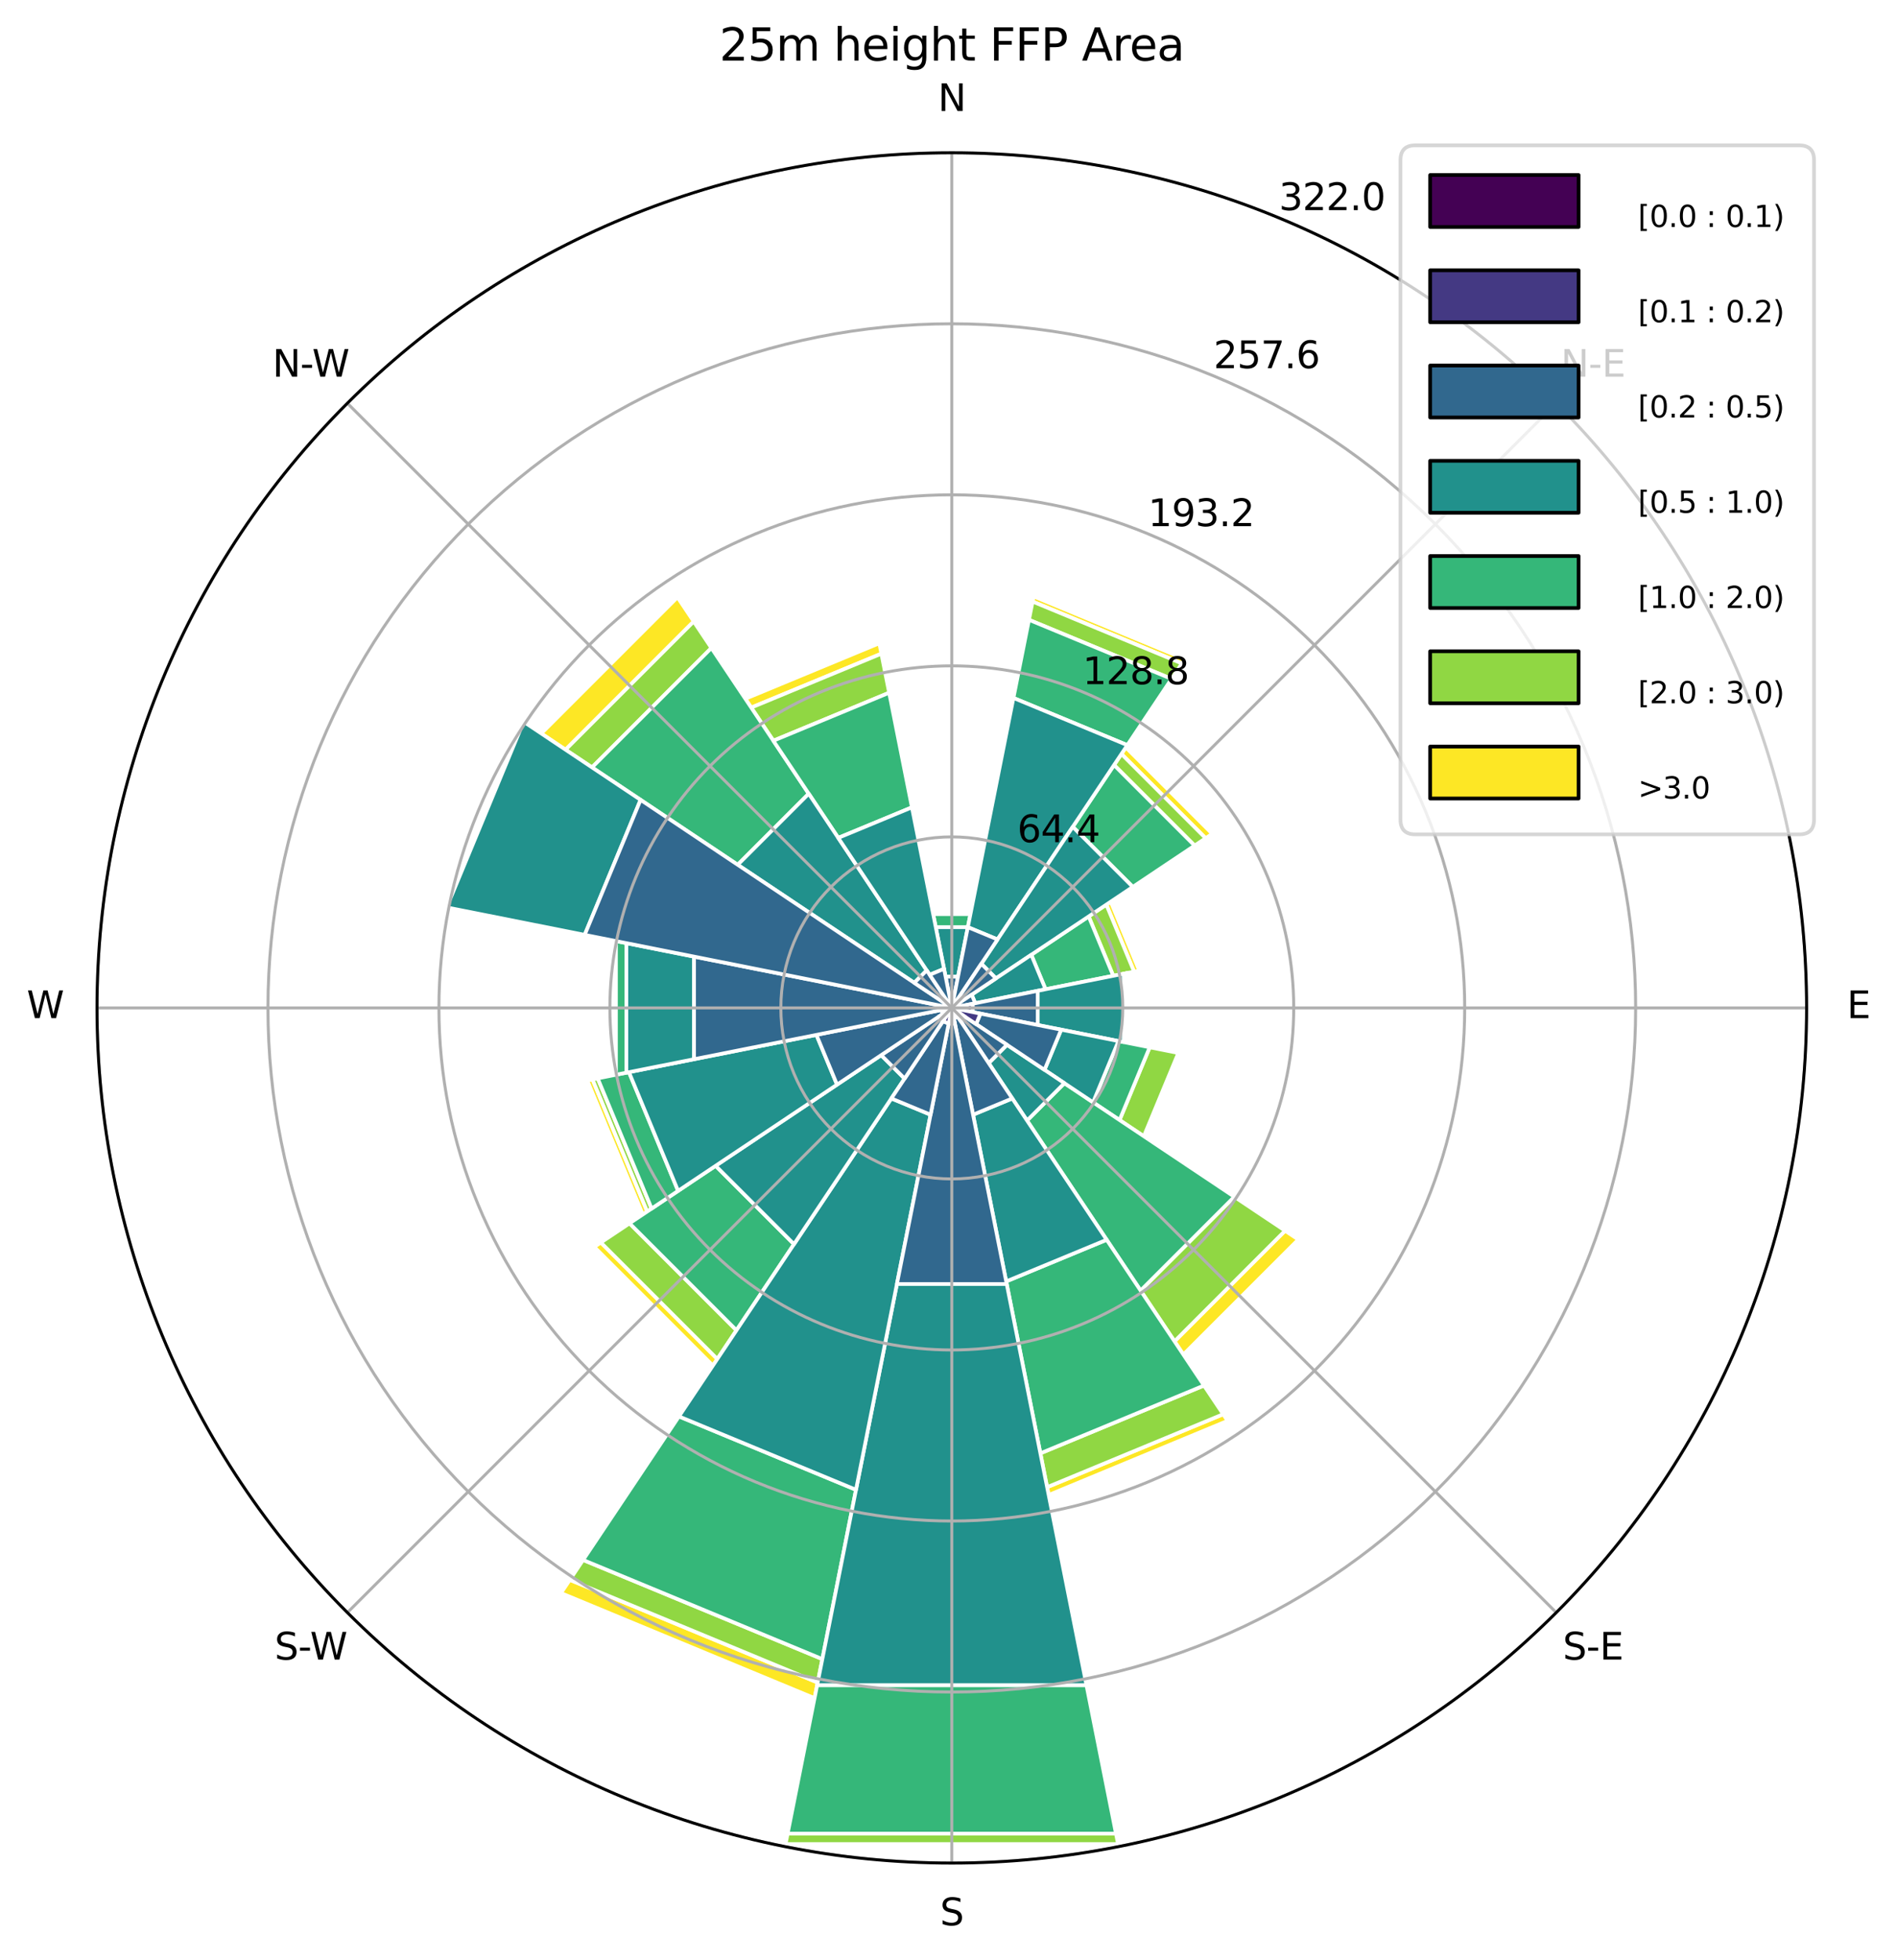 <?xml version="1.0" encoding="utf-8" standalone="no"?>
<!DOCTYPE svg PUBLIC "-//W3C//DTD SVG 1.1//EN"
  "http://www.w3.org/Graphics/SVG/1.1/DTD/svg11.dtd">
<svg xmlns:xlink="http://www.w3.org/1999/xlink" width="511.303pt" height="527.996pt" viewBox="0 0 511.303 527.996" xmlns="http://www.w3.org/2000/svg" version="1.1">
 <defs>
  <style type="text/css">*{stroke-linejoin: round; stroke-linecap: butt}</style>
 </defs>
 <g id="figure_1">
  <g id="patch_1">
   <path d="M 0 527.996 
L 511.303 527.996 
L 511.303 0 
L 0 0 
z
" style="fill: #ffffff"/>
  </g>
  <g id="axes_1">
   <g id="patch_2">
    <path d="M 486.944 271.557 
C 486.944 241.301 480.984 211.34 469.406 183.387 
C 457.827 155.434 440.855 130.034 419.461 108.64 
C 398.067 87.246 372.667 70.274 344.714 58.695 
C 316.761 47.117 286.8 41.157 256.544 41.157 
C 226.288 41.157 196.326 47.117 168.373 58.695 
C 140.421 70.274 115.02 87.246 93.626 108.64 
C 72.232 130.034 55.26 155.434 43.682 183.387 
C 32.103 211.34 26.144 241.301 26.144 271.557 
C 26.144 301.813 32.103 331.775 43.682 359.727 
C 55.26 387.68 72.232 413.08 93.626 434.475 
C 115.02 455.869 140.421 472.841 168.373 484.419 
C 196.326 495.997 226.288 501.957 256.544 501.957 
C 286.8 501.957 316.761 495.997 344.714 484.419 
C 372.667 472.841 398.067 455.869 419.461 434.475 
C 440.855 413.08 457.827 387.68 469.406 359.727 
C 480.984 331.775 486.944 301.813 486.944 271.557 
M 256.544 271.557 
C 256.544 271.557 256.544 271.557 256.544 271.557 
C 256.544 271.557 256.544 271.557 256.544 271.557 
C 256.544 271.557 256.544 271.557 256.544 271.557 
C 256.544 271.557 256.544 271.557 256.544 271.557 
C 256.544 271.557 256.544 271.557 256.544 271.557 
C 256.544 271.557 256.544 271.557 256.544 271.557 
C 256.544 271.557 256.544 271.557 256.544 271.557 
C 256.544 271.557 256.544 271.557 256.544 271.557 
C 256.544 271.557 256.544 271.557 256.544 271.557 
C 256.544 271.557 256.544 271.557 256.544 271.557 
C 256.544 271.557 256.544 271.557 256.544 271.557 
C 256.544 271.557 256.544 271.557 256.544 271.557 
C 256.544 271.557 256.544 271.557 256.544 271.557 
C 256.544 271.557 256.544 271.557 256.544 271.557 
C 256.544 271.557 256.544 271.557 256.544 271.557 
C 256.544 271.557 256.544 271.557 256.544 271.557 
z
" style="fill: #ffffff"/>
   </g>
   <g id="patch_3">
    <path d="M 261.569 246.293 
L 251.518 246.293 
L 251.518 246.293 
L 261.569 246.293 
z
" clip-path="url(#p3e97f94a62)" style="fill: #fde725; stroke: #ffffff; stroke-linejoin: miter"/>
   </g>
   <g id="patch_4">
    <path d="M 318.558 178.747 
L 278.32 162.08 
L 278.599 160.676 
L 319.353 177.557 
z
" clip-path="url(#p3e97f94a62)" style="fill: #fde725; stroke: #ffffff; stroke-linejoin: miter"/>
   </g>
   <g id="patch_5">
    <path d="M 324.962 225.842 
L 302.259 203.139 
L 303.452 201.354 
L 326.747 224.649 
z
" clip-path="url(#p3e97f94a62)" style="fill: #fde725; stroke: #ffffff; stroke-linejoin: miter"/>
   </g>
   <g id="patch_6">
    <path d="M 305.668 261.786 
L 298.19 243.73 
L 299.379 242.935 
L 307.072 261.507 
z
" clip-path="url(#p3e97f94a62)" style="fill: #fde725; stroke: #ffffff; stroke-linejoin: miter"/>
   </g>
   <g id="patch_7">
    <path d="M 304.265 281.049 
L 304.265 262.065 
L 304.967 261.925 
L 304.967 281.189 
z
" clip-path="url(#p3e97f94a62)" style="fill: #fde725; stroke: #ffffff; stroke-linejoin: miter"/>
   </g>
   <g id="patch_8">
    <path d="M 308.304 306.142 
L 317.599 283.702 
L 317.599 283.702 
L 308.304 306.142 
z
" clip-path="url(#p3e97f94a62)" style="fill: #fde725; stroke: #ffffff; stroke-linejoin: miter"/>
   </g>
   <g id="patch_9">
    <path d="M 316.57 361.393 
L 346.38 331.584 
L 349.949 333.969 
L 318.955 364.963 
z
" clip-path="url(#p3e97f94a62)" style="fill: #fde725; stroke: #ffffff; stroke-linejoin: miter"/>
   </g>
   <g id="patch_10">
    <path d="M 282.229 400.685 
L 329.689 381.026 
L 330.881 382.811 
L 282.648 402.79 
z
" clip-path="url(#p3e97f94a62)" style="fill: #fde725; stroke: #ffffff; stroke-linejoin: miter"/>
   </g>
   <g id="patch_11">
    <path d="M 211.735 496.828 
L 301.353 496.828 
L 301.493 497.53 
L 211.595 497.53 
z
" clip-path="url(#p3e97f94a62)" style="fill: #fde725; stroke: #ffffff; stroke-linejoin: miter"/>
   </g>
   <g id="patch_12">
    <path d="M 153.585 425.647 
L 220.389 453.318 
L 219.552 457.529 
L 151.199 429.216 
z
" clip-path="url(#p3e97f94a62)" style="fill: #fde725; stroke: #ffffff; stroke-linejoin: miter"/>
   </g>
   <g id="patch_13">
    <path d="M 161.948 334.764 
L 193.337 366.153 
L 192.145 367.937 
L 160.164 335.956 
z
" clip-path="url(#p3e97f94a62)" style="fill: #fde725; stroke: #ffffff; stroke-linejoin: miter"/>
   </g>
   <g id="patch_14">
    <path d="M 159.698 290.821 
L 174.442 326.416 
L 173.252 327.211 
L 158.295 291.1 
z
" clip-path="url(#p3e97f94a62)" style="fill: #fde725; stroke: #ffffff; stroke-linejoin: miter"/>
   </g>
   <g id="patch_15">
    <path d="M 165.312 253.41 
L 165.312 289.704 
L 165.312 289.704 
L 165.312 253.41 
z
" clip-path="url(#p3e97f94a62)" style="fill: #fde725; stroke: #ffffff; stroke-linejoin: miter"/>
   </g>
   <g id="patch_16">
    <path d="M 139.936 193.642 
L 118.995 244.197 
L 118.293 244.057 
L 139.341 193.245 
z
" clip-path="url(#p3e97f94a62)" style="fill: #fde725; stroke: #ffffff; stroke-linejoin: miter"/>
   </g>
   <g id="patch_17">
    <path d="M 186.977 167.443 
L 152.429 201.99 
L 145.885 197.617 
L 182.604 160.898 
z
" clip-path="url(#p3e97f94a62)" style="fill: #fde725; stroke: #ffffff; stroke-linejoin: miter"/>
   </g>
   <g id="patch_18">
    <path d="M 237.559 176.115 
L 202.48 190.645 
L 200.89 188.266 
L 237.001 173.308 
z
" clip-path="url(#p3e97f94a62)" style="fill: #fde725; stroke: #ffffff; stroke-linejoin: miter"/>
   </g>
   <g id="patch_19">
    <path d="M 261.569 246.293 
L 251.518 246.293 
L 251.518 246.293 
L 261.569 246.293 
z
" clip-path="url(#p3e97f94a62)" style="fill: #90d743; stroke: #ffffff; stroke-linejoin: miter"/>
   </g>
   <g id="patch_20">
    <path d="M 315.775 182.911 
L 277.343 166.992 
L 278.32 162.08 
L 318.558 178.747 
z
" clip-path="url(#p3e97f94a62)" style="fill: #90d743; stroke: #ffffff; stroke-linejoin: miter"/>
   </g>
   <g id="patch_21">
    <path d="M 321.987 227.829 
L 300.272 206.114 
L 302.259 203.139 
L 324.962 225.842 
z
" clip-path="url(#p3e97f94a62)" style="fill: #90d743; stroke: #ffffff; stroke-linejoin: miter"/>
   </g>
   <g id="patch_22">
    <path d="M 300.054 262.902 
L 293.43 246.911 
L 298.19 243.73 
L 305.668 261.786 
z
" clip-path="url(#p3e97f94a62)" style="fill: #90d743; stroke: #ffffff; stroke-linejoin: miter"/>
   </g>
   <g id="patch_23">
    <path d="M 303.563 280.91 
L 303.563 262.204 
L 304.265 262.065 
L 304.265 281.049 
z
" clip-path="url(#p3e97f94a62)" style="fill: #90d743; stroke: #ffffff; stroke-linejoin: miter"/>
   </g>
   <g id="patch_24">
    <path d="M 301.759 301.769 
L 309.879 282.166 
L 317.599 283.702 
L 308.304 306.142 
z
" clip-path="url(#p3e97f94a62)" style="fill: #90d743; stroke: #ffffff; stroke-linejoin: miter"/>
   </g>
   <g id="patch_25">
    <path d="M 307.427 347.709 
L 332.696 322.441 
L 346.38 331.584 
L 316.57 361.393 
z
" clip-path="url(#p3e97f94a62)" style="fill: #90d743; stroke: #ffffff; stroke-linejoin: miter"/>
   </g>
   <g id="patch_26">
    <path d="M 280.414 391.561 
L 324.521 373.292 
L 329.689 381.026 
L 282.229 400.685 
z
" clip-path="url(#p3e97f94a62)" style="fill: #90d743; stroke: #ffffff; stroke-linejoin: miter"/>
   </g>
   <g id="patch_27">
    <path d="M 212.293 494.021 
L 300.795 494.021 
L 301.353 496.828 
L 211.735 496.828 
z
" clip-path="url(#p3e97f94a62)" style="fill: #90d743; stroke: #ffffff; stroke-linejoin: miter"/>
   </g>
   <g id="patch_28">
    <path d="M 157.162 420.292 
L 221.646 447.002 
L 220.389 453.318 
L 153.585 425.647 
z
" clip-path="url(#p3e97f94a62)" style="fill: #90d743; stroke: #ffffff; stroke-linejoin: miter"/>
   </g>
   <g id="patch_29">
    <path d="M 169.683 329.596 
L 198.505 358.418 
L 193.337 366.153 
L 161.948 334.764 
z
" clip-path="url(#p3e97f94a62)" style="fill: #90d743; stroke: #ffffff; stroke-linejoin: miter"/>
   </g>
   <g id="patch_30">
    <path d="M 161.102 290.542 
L 175.632 325.621 
L 174.442 326.416 
L 159.698 290.821 
z
" clip-path="url(#p3e97f94a62)" style="fill: #90d743; stroke: #ffffff; stroke-linejoin: miter"/>
   </g>
   <g id="patch_31">
    <path d="M 166.014 253.55 
L 166.014 289.565 
L 165.312 289.704 
L 165.312 253.41 
z
" clip-path="url(#p3e97f94a62)" style="fill: #90d743; stroke: #ffffff; stroke-linejoin: miter"/>
   </g>
   <g id="patch_32">
    <path d="M 140.53 194.04 
L 119.697 244.337 
L 118.995 244.197 
L 139.936 193.642 
z
" clip-path="url(#p3e97f94a62)" style="fill: #90d743; stroke: #ffffff; stroke-linejoin: miter"/>
   </g>
   <g id="patch_33">
    <path d="M 191.747 174.582 
L 159.569 206.76 
L 152.429 201.99 
L 186.977 167.443 
z
" clip-path="url(#p3e97f94a62)" style="fill: #90d743; stroke: #ffffff; stroke-linejoin: miter"/>
   </g>
   <g id="patch_34">
    <path d="M 239.653 186.642 
L 208.443 199.569 
L 202.48 190.645 
L 237.559 176.115 
z
" clip-path="url(#p3e97f94a62)" style="fill: #90d743; stroke: #ffffff; stroke-linejoin: miter"/>
   </g>
   <g id="patch_35">
    <path d="M 260.871 249.802 
L 252.216 249.802 
L 251.518 246.293 
L 261.569 246.293 
z
" clip-path="url(#p3e97f94a62)" style="fill: #35b779; stroke: #ffffff; stroke-linejoin: miter"/>
   </g>
   <g id="patch_36">
    <path d="M 303.849 200.759 
L 273.155 188.045 
L 277.343 166.992 
L 315.775 182.911 
z
" clip-path="url(#p3e97f94a62)" style="fill: #35b779; stroke: #ffffff; stroke-linejoin: miter"/>
   </g>
   <g id="patch_37">
    <path d="M 305.329 238.96 
L 289.141 222.772 
L 300.272 206.114 
L 321.987 227.829 
z
" clip-path="url(#p3e97f94a62)" style="fill: #35b779; stroke: #ffffff; stroke-linejoin: miter"/>
   </g>
   <g id="patch_38">
    <path d="M 281.808 266.532 
L 277.962 257.246 
L 293.43 246.911 
L 300.054 262.902 
z
" clip-path="url(#p3e97f94a62)" style="fill: #35b779; stroke: #ffffff; stroke-linejoin: miter"/>
   </g>
   <g id="patch_39">
    <path d="M 302.861 280.77 
L 302.861 262.344 
L 303.563 262.204 
L 303.563 280.91 
z
" clip-path="url(#p3e97f94a62)" style="fill: #35b779; stroke: #ffffff; stroke-linejoin: miter"/>
   </g>
   <g id="patch_40">
    <path d="M 294.62 296.999 
L 301.458 280.491 
L 309.879 282.166 
L 301.759 301.769 
z
" clip-path="url(#p3e97f94a62)" style="fill: #35b779; stroke: #ffffff; stroke-linejoin: miter"/>
   </g>
   <g id="patch_41">
    <path d="M 276.818 301.899 
L 286.886 291.831 
L 332.696 322.441 
L 307.427 347.709 
z
" clip-path="url(#p3e97f94a62)" style="fill: #35b779; stroke: #ffffff; stroke-linejoin: miter"/>
   </g>
   <g id="patch_42">
    <path d="M 271.201 345.244 
L 298.284 334.026 
L 324.521 373.292 
L 280.414 391.561 
z
" clip-path="url(#p3e97f94a62)" style="fill: #35b779; stroke: #ffffff; stroke-linejoin: miter"/>
   </g>
   <g id="patch_43">
    <path d="M 220.25 454.02 
L 292.838 454.02 
L 300.795 494.021 
L 212.293 494.021 
z
" clip-path="url(#p3e97f94a62)" style="fill: #35b779; stroke: #ffffff; stroke-linejoin: miter"/>
   </g>
   <g id="patch_44">
    <path d="M 183.001 381.621 
L 230.719 401.386 
L 221.646 447.002 
L 157.162 420.292 
z
" clip-path="url(#p3e97f94a62)" style="fill: #35b779; stroke: #ffffff; stroke-linejoin: miter"/>
   </g>
   <g id="patch_45">
    <path d="M 192.885 314.092 
L 214.008 335.216 
L 198.505 358.418 
L 169.683 329.596 
z
" clip-path="url(#p3e97f94a62)" style="fill: #35b779; stroke: #ffffff; stroke-linejoin: miter"/>
   </g>
   <g id="patch_46">
    <path d="M 169.523 288.867 
L 182.771 320.85 
L 175.632 325.621 
L 161.102 290.542 
z
" clip-path="url(#p3e97f94a62)" style="fill: #35b779; stroke: #ffffff; stroke-linejoin: miter"/>
   </g>
   <g id="patch_47">
    <path d="M 168.821 254.108 
L 168.821 289.006 
L 166.014 289.565 
L 166.014 253.55 
z
" clip-path="url(#p3e97f94a62)" style="fill: #35b779; stroke: #ffffff; stroke-linejoin: miter"/>
   </g>
   <g id="patch_48">
    <path d="M 141.125 194.437 
L 120.399 244.476 
L 119.697 244.337 
L 140.53 194.04 
z
" clip-path="url(#p3e97f94a62)" style="fill: #35b779; stroke: #ffffff; stroke-linejoin: miter"/>
   </g>
   <g id="patch_49">
    <path d="M 217.984 213.848 
L 198.835 232.997 
L 159.569 206.76 
L 191.747 174.582 
z
" clip-path="url(#p3e97f94a62)" style="fill: #35b779; stroke: #ffffff; stroke-linejoin: miter"/>
   </g>
   <g id="patch_50">
    <path d="M 245.795 217.52 
L 225.934 225.747 
L 208.443 199.569 
L 239.653 186.642 
z
" clip-path="url(#p3e97f94a62)" style="fill: #35b779; stroke: #ffffff; stroke-linejoin: miter"/>
   </g>
   <g id="patch_51">
    <path d="M 258.219 263.136 
L 254.869 263.136 
L 252.216 249.802 
L 260.871 249.802 
z
" clip-path="url(#p3e97f94a62)" style="fill: #21918c; stroke: #ffffff; stroke-linejoin: miter"/>
   </g>
   <g id="patch_52">
    <path d="M 268.867 253.114 
L 260.871 249.802 
L 273.155 188.045 
L 303.849 200.759 
z
" clip-path="url(#p3e97f94a62)" style="fill: #21918c; stroke: #ffffff; stroke-linejoin: miter"/>
   </g>
   <g id="patch_53">
    <path d="M 268.443 263.607 
L 264.494 259.658 
L 289.141 222.772 
L 305.329 238.96 
z
" clip-path="url(#p3e97f94a62)" style="fill: #21918c; stroke: #ffffff; stroke-linejoin: miter"/>
   </g>
   <g id="patch_54">
    <path d="M 262.86 270.301 
L 261.898 267.979 
L 277.962 257.246 
L 281.808 266.532 
z
" clip-path="url(#p3e97f94a62)" style="fill: #21918c; stroke: #ffffff; stroke-linejoin: miter"/>
   </g>
   <g id="patch_55">
    <path d="M 279.702 276.164 
L 279.702 266.951 
L 302.861 262.344 
L 302.861 280.77 
z
" clip-path="url(#p3e97f94a62)" style="fill: #21918c; stroke: #ffffff; stroke-linejoin: miter"/>
   </g>
   <g id="patch_56">
    <path d="M 281.531 288.253 
L 286.018 277.42 
L 301.458 280.491 
L 294.62 296.999 
z
" clip-path="url(#p3e97f94a62)" style="fill: #21918c; stroke: #ffffff; stroke-linejoin: miter"/>
   </g>
   <g id="patch_57">
    <path d="M 266.482 286.431 
L 271.417 281.495 
L 286.886 291.831 
L 276.818 301.899 
z
" clip-path="url(#p3e97f94a62)" style="fill: #21918c; stroke: #ffffff; stroke-linejoin: miter"/>
   </g>
   <g id="patch_58">
    <path d="M 262.267 300.33 
L 272.842 295.95 
L 298.284 334.026 
L 271.201 345.244 
z
" clip-path="url(#p3e97f94a62)" style="fill: #21918c; stroke: #ffffff; stroke-linejoin: miter"/>
   </g>
   <g id="patch_59">
    <path d="M 241.747 345.946 
L 271.341 345.946 
L 292.838 454.02 
L 220.25 454.02 
z
" clip-path="url(#p3e97f94a62)" style="fill: #21918c; stroke: #ffffff; stroke-linejoin: miter"/>
   </g>
   <g id="patch_60">
    <path d="M 240.245 295.95 
L 250.82 300.33 
L 230.719 401.386 
L 183.001 381.621 
z
" clip-path="url(#p3e97f94a62)" style="fill: #21918c; stroke: #ffffff; stroke-linejoin: miter"/>
   </g>
   <g id="patch_61">
    <path d="M 237.506 284.278 
L 243.823 290.595 
L 214.008 335.216 
L 192.885 314.092 
z
" clip-path="url(#p3e97f94a62)" style="fill: #21918c; stroke: #ffffff; stroke-linejoin: miter"/>
   </g>
   <g id="patch_62">
    <path d="M 220.051 278.816 
L 225.607 292.229 
L 182.771 320.85 
L 169.523 288.867 
z
" clip-path="url(#p3e97f94a62)" style="fill: #21918c; stroke: #ffffff; stroke-linejoin: miter"/>
   </g>
   <g id="patch_63">
    <path d="M 187.068 257.738 
L 187.068 285.377 
L 168.821 289.006 
L 168.821 254.108 
z
" clip-path="url(#p3e97f94a62)" style="fill: #21918c; stroke: #ffffff; stroke-linejoin: miter"/>
   </g>
   <g id="patch_64">
    <path d="M 172.657 215.506 
L 157.593 251.875 
L 120.399 244.476 
L 141.125 194.437 
z
" clip-path="url(#p3e97f94a62)" style="fill: #21918c; stroke: #ffffff; stroke-linejoin: miter"/>
   </g>
   <g id="patch_65">
    <path d="M 249.786 261.443 
L 246.43 264.799 
L 198.835 232.997 
L 217.984 213.848 
z
" clip-path="url(#p3e97f94a62)" style="fill: #21918c; stroke: #ffffff; stroke-linejoin: miter"/>
   </g>
   <g id="patch_66">
    <path d="M 254.45 261.03 
L 250.581 262.633 
L 225.934 225.747 
L 245.795 217.52 
z
" clip-path="url(#p3e97f94a62)" style="fill: #21918c; stroke: #ffffff; stroke-linejoin: miter"/>
   </g>
   <g id="patch_67">
    <path d="M 256.683 270.855 
L 256.404 270.855 
L 254.869 263.136 
L 258.219 263.136 
z
" clip-path="url(#p3e97f94a62)" style="fill: #31688e; stroke: #ffffff; stroke-linejoin: miter"/>
   </g>
   <g id="patch_68">
    <path d="M 256.941 270.962 
L 256.683 270.855 
L 260.871 249.802 
L 268.867 253.114 
z
" clip-path="url(#p3e97f94a62)" style="fill: #31688e; stroke: #ffffff; stroke-linejoin: miter"/>
   </g>
   <g id="patch_69">
    <path d="M 258.924 269.967 
L 258.134 269.177 
L 264.494 259.658 
L 268.443 263.607 
z
" clip-path="url(#p3e97f94a62)" style="fill: #31688e; stroke: #ffffff; stroke-linejoin: miter"/>
   </g>
   <g id="patch_70">
    <path d="M 257.947 271.278 
L 257.734 270.762 
L 261.898 267.979 
L 262.86 270.301 
z
" clip-path="url(#p3e97f94a62)" style="fill: #31688e; stroke: #ffffff; stroke-linejoin: miter"/>
   </g>
   <g id="patch_71">
    <path d="M 262.158 272.674 
L 262.158 270.44 
L 279.702 266.951 
L 279.702 276.164 
z
" clip-path="url(#p3e97f94a62)" style="fill: #31688e; stroke: #ffffff; stroke-linejoin: miter"/>
   </g>
   <g id="patch_72">
    <path d="M 263.088 275.93 
L 264.263 273.093 
L 286.018 277.42 
L 281.531 288.253 
z
" clip-path="url(#p3e97f94a62)" style="fill: #31688e; stroke: #ffffff; stroke-linejoin: miter"/>
   </g>
   <g id="patch_73">
    <path d="M 258.929 275.127 
L 260.113 273.942 
L 271.417 281.495 
L 266.482 286.431 
z
" clip-path="url(#p3e97f94a62)" style="fill: #31688e; stroke: #ffffff; stroke-linejoin: miter"/>
   </g>
   <g id="patch_74">
    <path d="M 257.102 274.364 
L 258.134 273.937 
L 272.842 295.95 
L 262.267 300.33 
z
" clip-path="url(#p3e97f94a62)" style="fill: #31688e; stroke: #ffffff; stroke-linejoin: miter"/>
   </g>
   <g id="patch_75">
    <path d="M 255.706 275.768 
L 257.381 275.768 
L 271.341 345.946 
L 241.747 345.946 
z
" clip-path="url(#p3e97f94a62)" style="fill: #31688e; stroke: #ffffff; stroke-linejoin: miter"/>
   </g>
   <g id="patch_76">
    <path d="M 254.159 275.127 
L 255.706 275.768 
L 250.82 300.33 
L 240.245 295.95 
z
" clip-path="url(#p3e97f94a62)" style="fill: #31688e; stroke: #ffffff; stroke-linejoin: miter"/>
   </g>
   <g id="patch_77">
    <path d="M 252.974 273.942 
L 254.159 275.127 
L 243.823 290.595 
L 237.506 284.278 
z
" clip-path="url(#p3e97f94a62)" style="fill: #31688e; stroke: #ffffff; stroke-linejoin: miter"/>
   </g>
   <g id="patch_78">
    <path d="M 253.737 272.116 
L 254.164 273.147 
L 225.607 292.229 
L 220.051 278.816 
z
" clip-path="url(#p3e97f94a62)" style="fill: #31688e; stroke: #ffffff; stroke-linejoin: miter"/>
   </g>
   <g id="patch_79">
    <path d="M 255.842 271.418 
L 255.842 271.697 
L 187.068 285.377 
L 187.068 257.738 
z
" clip-path="url(#p3e97f94a62)" style="fill: #31688e; stroke: #ffffff; stroke-linejoin: miter"/>
   </g>
   <g id="patch_80">
    <path d="M 255.949 271.16 
L 255.842 271.418 
L 157.593 251.875 
L 172.657 215.506 
z
" clip-path="url(#p3e97f94a62)" style="fill: #31688e; stroke: #ffffff; stroke-linejoin: miter"/>
   </g>
   <g id="patch_81">
    <path d="M 256.544 271.557 
L 256.544 271.557 
L 246.43 264.799 
L 249.786 261.443 
z
" clip-path="url(#p3e97f94a62)" style="fill: #31688e; stroke: #ffffff; stroke-linejoin: miter"/>
   </g>
   <g id="patch_82">
    <path d="M 256.544 271.557 
L 256.544 271.557 
L 250.581 262.633 
L 254.45 261.03 
z
" clip-path="url(#p3e97f94a62)" style="fill: #31688e; stroke: #ffffff; stroke-linejoin: miter"/>
   </g>
   <g id="patch_83">
    <path d="M 256.544 271.557 
L 256.544 271.557 
L 256.404 270.855 
L 256.683 270.855 
z
" clip-path="url(#p3e97f94a62)" style="fill: #443983; stroke: #ffffff; stroke-linejoin: miter"/>
   </g>
   <g id="patch_84">
    <path d="M 256.544 271.557 
L 256.544 271.557 
L 256.683 270.855 
L 256.941 270.962 
z
" clip-path="url(#p3e97f94a62)" style="fill: #443983; stroke: #ffffff; stroke-linejoin: miter"/>
   </g>
   <g id="patch_85">
    <path d="M 256.544 271.557 
L 256.544 271.557 
L 258.134 269.177 
L 258.924 269.967 
z
" clip-path="url(#p3e97f94a62)" style="fill: #443983; stroke: #ffffff; stroke-linejoin: miter"/>
   </g>
   <g id="patch_86">
    <path d="M 256.544 271.557 
L 256.544 271.557 
L 257.734 270.762 
L 257.947 271.278 
z
" clip-path="url(#p3e97f94a62)" style="fill: #443983; stroke: #ffffff; stroke-linejoin: miter"/>
   </g>
   <g id="patch_87">
    <path d="M 256.544 271.557 
L 256.544 271.557 
L 262.158 270.44 
L 262.158 272.674 
z
" clip-path="url(#p3e97f94a62)" style="fill: #443983; stroke: #ffffff; stroke-linejoin: miter"/>
   </g>
   <g id="patch_88">
    <path d="M 256.544 271.557 
L 256.544 271.557 
L 264.263 273.093 
L 263.088 275.93 
z
" clip-path="url(#p3e97f94a62)" style="fill: #443983; stroke: #ffffff; stroke-linejoin: miter"/>
   </g>
   <g id="patch_89">
    <path d="M 257.339 272.747 
L 257.734 272.352 
L 260.113 273.942 
L 258.929 275.127 
z
" clip-path="url(#p3e97f94a62)" style="fill: #443983; stroke: #ffffff; stroke-linejoin: miter"/>
   </g>
   <g id="patch_90">
    <path d="M 256.683 272.259 
L 256.941 272.152 
L 258.134 273.937 
L 257.102 274.364 
z
" clip-path="url(#p3e97f94a62)" style="fill: #443983; stroke: #ffffff; stroke-linejoin: miter"/>
   </g>
   <g id="patch_91">
    <path d="M 256.544 271.557 
L 256.544 271.557 
L 257.381 275.768 
L 255.706 275.768 
z
" clip-path="url(#p3e97f94a62)" style="fill: #443983; stroke: #ffffff; stroke-linejoin: miter"/>
   </g>
   <g id="patch_92">
    <path d="M 256.544 271.557 
L 256.544 271.557 
L 255.706 275.768 
L 254.159 275.127 
z
" clip-path="url(#p3e97f94a62)" style="fill: #443983; stroke: #ffffff; stroke-linejoin: miter"/>
   </g>
   <g id="patch_93">
    <path d="M 256.544 271.557 
L 256.544 271.557 
L 254.159 275.127 
L 252.974 273.942 
z
" clip-path="url(#p3e97f94a62)" style="fill: #443983; stroke: #ffffff; stroke-linejoin: miter"/>
   </g>
   <g id="patch_94">
    <path d="M 256.544 271.557 
L 256.544 271.557 
L 254.164 273.147 
L 253.737 272.116 
z
" clip-path="url(#p3e97f94a62)" style="fill: #443983; stroke: #ffffff; stroke-linejoin: miter"/>
   </g>
   <g id="patch_95">
    <path d="M 256.544 271.557 
L 256.544 271.557 
L 255.842 271.697 
L 255.842 271.418 
z
" clip-path="url(#p3e97f94a62)" style="fill: #443983; stroke: #ffffff; stroke-linejoin: miter"/>
   </g>
   <g id="patch_96">
    <path d="M 256.544 271.557 
L 256.544 271.557 
L 255.842 271.418 
L 255.949 271.16 
z
" clip-path="url(#p3e97f94a62)" style="fill: #443983; stroke: #ffffff; stroke-linejoin: miter"/>
   </g>
   <g id="patch_97">
    <path d="M 256.544 271.557 
L 256.544 271.557 
L 256.544 271.557 
L 256.544 271.557 
z
" clip-path="url(#p3e97f94a62)" style="fill: #443983; stroke: #ffffff; stroke-linejoin: miter"/>
   </g>
   <g id="patch_98">
    <path d="M 256.544 271.557 
L 256.544 271.557 
L 256.544 271.557 
L 256.544 271.557 
z
" clip-path="url(#p3e97f94a62)" style="fill: #443983; stroke: #ffffff; stroke-linejoin: miter"/>
   </g>
   <g id="patch_99">
    <path d="M 256.544 271.557 
L 256.544 271.557 
L 256.544 271.557 
L 256.544 271.557 
z
" clip-path="url(#p3e97f94a62)" style="fill: #440154; stroke: #ffffff; stroke-linejoin: miter"/>
   </g>
   <g id="patch_100">
    <path d="M 256.544 271.557 
L 256.544 271.557 
L 256.544 271.557 
L 256.544 271.557 
z
" clip-path="url(#p3e97f94a62)" style="fill: #440154; stroke: #ffffff; stroke-linejoin: miter"/>
   </g>
   <g id="patch_101">
    <path d="M 256.544 271.557 
L 256.544 271.557 
L 256.544 271.557 
L 256.544 271.557 
z
" clip-path="url(#p3e97f94a62)" style="fill: #440154; stroke: #ffffff; stroke-linejoin: miter"/>
   </g>
   <g id="patch_102">
    <path d="M 256.544 271.557 
L 256.544 271.557 
L 256.544 271.557 
L 256.544 271.557 
z
" clip-path="url(#p3e97f94a62)" style="fill: #440154; stroke: #ffffff; stroke-linejoin: miter"/>
   </g>
   <g id="patch_103">
    <path d="M 256.544 271.557 
L 256.544 271.557 
L 256.544 271.557 
L 256.544 271.557 
z
" clip-path="url(#p3e97f94a62)" style="fill: #440154; stroke: #ffffff; stroke-linejoin: miter"/>
   </g>
   <g id="patch_104">
    <path d="M 256.544 271.557 
L 256.544 271.557 
L 256.544 271.557 
L 256.544 271.557 
z
" clip-path="url(#p3e97f94a62)" style="fill: #440154; stroke: #ffffff; stroke-linejoin: miter"/>
   </g>
   <g id="patch_105">
    <path d="M 256.544 271.557 
L 256.544 271.557 
L 257.734 272.352 
L 257.339 272.747 
z
" clip-path="url(#p3e97f94a62)" style="fill: #440154; stroke: #ffffff; stroke-linejoin: miter"/>
   </g>
   <g id="patch_106">
    <path d="M 256.544 271.557 
L 256.544 271.557 
L 256.941 272.152 
L 256.683 272.259 
z
" clip-path="url(#p3e97f94a62)" style="fill: #440154; stroke: #ffffff; stroke-linejoin: miter"/>
   </g>
   <g id="patch_107">
    <path d="M 256.544 271.557 
L 256.544 271.557 
L 256.544 271.557 
L 256.544 271.557 
z
" clip-path="url(#p3e97f94a62)" style="fill: #440154; stroke: #ffffff; stroke-linejoin: miter"/>
   </g>
   <g id="patch_108">
    <path d="M 256.544 271.557 
L 256.544 271.557 
L 256.544 271.557 
L 256.544 271.557 
z
" clip-path="url(#p3e97f94a62)" style="fill: #440154; stroke: #ffffff; stroke-linejoin: miter"/>
   </g>
   <g id="patch_109">
    <path d="M 256.544 271.557 
L 256.544 271.557 
L 256.544 271.557 
L 256.544 271.557 
z
" clip-path="url(#p3e97f94a62)" style="fill: #440154; stroke: #ffffff; stroke-linejoin: miter"/>
   </g>
   <g id="patch_110">
    <path d="M 256.544 271.557 
L 256.544 271.557 
L 256.544 271.557 
L 256.544 271.557 
z
" clip-path="url(#p3e97f94a62)" style="fill: #440154; stroke: #ffffff; stroke-linejoin: miter"/>
   </g>
   <g id="patch_111">
    <path d="M 256.544 271.557 
L 256.544 271.557 
L 256.544 271.557 
L 256.544 271.557 
z
" clip-path="url(#p3e97f94a62)" style="fill: #440154; stroke: #ffffff; stroke-linejoin: miter"/>
   </g>
   <g id="patch_112">
    <path d="M 256.544 271.557 
L 256.544 271.557 
L 256.544 271.557 
L 256.544 271.557 
z
" clip-path="url(#p3e97f94a62)" style="fill: #440154; stroke: #ffffff; stroke-linejoin: miter"/>
   </g>
   <g id="patch_113">
    <path d="M 256.544 271.557 
L 256.544 271.557 
L 256.544 271.557 
L 256.544 271.557 
z
" clip-path="url(#p3e97f94a62)" style="fill: #440154; stroke: #ffffff; stroke-linejoin: miter"/>
   </g>
   <g id="patch_114">
    <path d="M 256.544 271.557 
L 256.544 271.557 
L 256.544 271.557 
L 256.544 271.557 
z
" clip-path="url(#p3e97f94a62)" style="fill: #440154; stroke: #ffffff; stroke-linejoin: miter"/>
   </g>
   <g id="matplotlib.axis_1">
    <g id="xtick_1">
     <g id="line2d_1">
      <path d="M 256.544 271.557 
L 486.944 271.557 
" clip-path="url(#p3e97f94a62)" style="fill: none; stroke: #b0b0b0; stroke-width: 0.8; stroke-linecap: square"/>
     </g>
     <g id="text_1">
      <!-- E -->
      <g transform="translate(497.784 274.317) scale(0.1 -0.1)">
       <defs>
        <path id="DejaVuSans-45" d="M 628 4666 
L 3578 4666 
L 3578 4134 
L 1259 4134 
L 1259 2753 
L 3481 2753 
L 3481 2222 
L 1259 2222 
L 1259 531 
L 3634 531 
L 3634 0 
L 628 0 
L 628 4666 
z
" transform="scale(0.016)"/>
       </defs>
       <use xlink:href="#DejaVuSans-45"/>
      </g>
     </g>
    </g>
    <g id="xtick_2">
     <g id="line2d_2">
      <path d="M 256.544 271.557 
L 419.461 108.64 
" clip-path="url(#p3e97f94a62)" style="fill: none; stroke: #b0b0b0; stroke-width: 0.8; stroke-linecap: square"/>
     </g>
     <g id="text_2">
      <!-- N-E -->
      <g transform="translate(420.657 101.5) scale(0.1 -0.1)">
       <defs>
        <path id="DejaVuSans-4e" d="M 628 4666 
L 1478 4666 
L 3547 763 
L 3547 4666 
L 4159 4666 
L 4159 0 
L 3309 0 
L 1241 3903 
L 1241 0 
L 628 0 
L 628 4666 
z
" transform="scale(0.016)"/>
        <path id="DejaVuSans-2d" d="M 313 2009 
L 1997 2009 
L 1997 1497 
L 313 1497 
L 313 2009 
z
" transform="scale(0.016)"/>
       </defs>
       <use xlink:href="#DejaVuSans-4e"/>
       <use xlink:href="#DejaVuSans-2d" x="74.805"/>
       <use xlink:href="#DejaVuSans-45" x="110.889"/>
      </g>
     </g>
    </g>
    <g id="xtick_3">
     <g id="line2d_3">
      <path d="M 256.544 271.557 
L 256.544 41.157 
" clip-path="url(#p3e97f94a62)" style="fill: none; stroke: #b0b0b0; stroke-width: 0.8; stroke-linecap: square"/>
     </g>
     <g id="text_3">
      <!-- N -->
      <g transform="translate(252.803 29.917) scale(0.1 -0.1)">
       <use xlink:href="#DejaVuSans-4e"/>
      </g>
     </g>
    </g>
    <g id="xtick_4">
     <g id="line2d_4">
      <path d="M 256.544 271.557 
L 93.626 108.64 
" clip-path="url(#p3e97f94a62)" style="fill: none; stroke: #b0b0b0; stroke-width: 0.8; stroke-linecap: square"/>
     </g>
     <g id="text_4">
      <!-- N-W -->
      <g transform="translate(73.439 101.5) scale(0.1 -0.1)">
       <defs>
        <path id="DejaVuSans-57" d="M 213 4666 
L 850 4666 
L 1831 722 
L 2809 4666 
L 3519 4666 
L 4500 722 
L 5478 4666 
L 6119 4666 
L 4947 0 
L 4153 0 
L 3169 4050 
L 2175 0 
L 1381 0 
L 213 4666 
z
" transform="scale(0.016)"/>
       </defs>
       <use xlink:href="#DejaVuSans-4e"/>
       <use xlink:href="#DejaVuSans-2d" x="74.805"/>
       <use xlink:href="#DejaVuSans-57" x="106.889"/>
      </g>
     </g>
    </g>
    <g id="xtick_5">
     <g id="line2d_5">
      <path d="M 256.544 271.557 
L 26.144 271.557 
" clip-path="url(#p3e97f94a62)" style="fill: none; stroke: #b0b0b0; stroke-width: 0.8; stroke-linecap: square"/>
     </g>
     <g id="text_5">
      <!-- W -->
      <g transform="translate(7.2 274.317) scale(0.1 -0.1)">
       <use xlink:href="#DejaVuSans-57"/>
      </g>
     </g>
    </g>
    <g id="xtick_6">
     <g id="line2d_6">
      <path d="M 256.544 271.557 
L 93.626 434.475 
" clip-path="url(#p3e97f94a62)" style="fill: none; stroke: #b0b0b0; stroke-width: 0.8; stroke-linecap: square"/>
     </g>
     <g id="text_6">
      <!-- S-W -->
      <g transform="translate(74.005 447.133) scale(0.1 -0.1)">
       <defs>
        <path id="DejaVuSans-53" d="M 3425 4513 
L 3425 3897 
Q 3066 4069 2747 4153 
Q 2428 4238 2131 4238 
Q 1616 4238 1336 4038 
Q 1056 3838 1056 3469 
Q 1056 3159 1242 3001 
Q 1428 2844 1947 2747 
L 2328 2669 
Q 3034 2534 3370 2195 
Q 3706 1856 3706 1288 
Q 3706 609 3251 259 
Q 2797 -91 1919 -91 
Q 1588 -91 1214 -16 
Q 841 59 441 206 
L 441 856 
Q 825 641 1194 531 
Q 1563 422 1919 422 
Q 2459 422 2753 634 
Q 3047 847 3047 1241 
Q 3047 1584 2836 1778 
Q 2625 1972 2144 2069 
L 1759 2144 
Q 1053 2284 737 2584 
Q 422 2884 422 3419 
Q 422 4038 858 4394 
Q 1294 4750 2059 4750 
Q 2388 4750 2728 4690 
Q 3069 4631 3425 4513 
z
" transform="scale(0.016)"/>
       </defs>
       <use xlink:href="#DejaVuSans-53"/>
       <use xlink:href="#DejaVuSans-2d" x="63.477"/>
       <use xlink:href="#DejaVuSans-57" x="95.561"/>
      </g>
     </g>
    </g>
    <g id="xtick_7">
     <g id="line2d_7">
      <path d="M 256.544 271.557 
L 256.544 501.957 
" clip-path="url(#p3e97f94a62)" style="fill: none; stroke: #b0b0b0; stroke-width: 0.8; stroke-linecap: square"/>
     </g>
     <g id="text_7">
      <!-- S -->
      <g transform="translate(253.37 518.717) scale(0.1 -0.1)">
       <use xlink:href="#DejaVuSans-53"/>
      </g>
     </g>
    </g>
    <g id="xtick_8">
     <g id="line2d_8">
      <path d="M 256.544 271.557 
L 419.461 434.475 
" clip-path="url(#p3e97f94a62)" style="fill: none; stroke: #b0b0b0; stroke-width: 0.8; stroke-linecap: square"/>
     </g>
     <g id="text_8">
      <!-- S-E -->
      <g transform="translate(421.223 447.133) scale(0.1 -0.1)">
       <use xlink:href="#DejaVuSans-53"/>
       <use xlink:href="#DejaVuSans-2d" x="63.477"/>
       <use xlink:href="#DejaVuSans-45" x="99.561"/>
      </g>
     </g>
    </g>
   </g>
   <g id="matplotlib.axis_2">
    <g id="ytick_1">
     <g id="line2d_9">
      <path d="M 302.624 271.557 
C 302.624 265.506 301.432 259.514 299.116 253.923 
C 296.8 248.333 293.406 243.253 289.127 238.974 
C 284.848 234.695 279.768 231.301 274.178 228.985 
C 268.587 226.669 262.595 225.477 256.544 225.477 
C 250.493 225.477 244.5 226.669 238.91 228.985 
C 233.319 231.301 228.239 234.695 223.96 238.974 
C 219.681 243.253 216.287 248.333 213.971 253.923 
C 211.656 259.514 210.464 265.506 210.464 271.557 
C 210.464 277.608 211.656 283.601 213.971 289.191 
C 216.287 294.782 219.681 299.862 223.96 304.141 
C 228.239 308.419 233.319 311.814 238.91 314.13 
C 244.5 316.445 250.493 317.637 256.544 317.637 
C 262.595 317.637 268.587 316.445 274.178 314.13 
C 279.768 311.814 284.848 308.419 289.127 304.141 
C 293.406 299.862 296.8 294.782 299.116 289.191 
C 301.432 283.601 302.624 277.608 302.624 271.557 
" clip-path="url(#p3e97f94a62)" style="fill: none; stroke: #b0b0b0; stroke-width: 0.8; stroke-linecap: square"/>
     </g>
     <g id="text_9">
      <!-- 64.4 -->
      <g transform="translate(274.178 226.905) scale(0.1 -0.1)">
       <defs>
        <path id="DejaVuSans-36" d="M 2113 2584 
Q 1688 2584 1439 2293 
Q 1191 2003 1191 1497 
Q 1191 994 1439 701 
Q 1688 409 2113 409 
Q 2538 409 2786 701 
Q 3034 994 3034 1497 
Q 3034 2003 2786 2293 
Q 2538 2584 2113 2584 
z
M 3366 4563 
L 3366 3988 
Q 3128 4100 2886 4159 
Q 2644 4219 2406 4219 
Q 1781 4219 1451 3797 
Q 1122 3375 1075 2522 
Q 1259 2794 1537 2939 
Q 1816 3084 2150 3084 
Q 2853 3084 3261 2657 
Q 3669 2231 3669 1497 
Q 3669 778 3244 343 
Q 2819 -91 2113 -91 
Q 1303 -91 875 529 
Q 447 1150 447 2328 
Q 447 3434 972 4092 
Q 1497 4750 2381 4750 
Q 2619 4750 2861 4703 
Q 3103 4656 3366 4563 
z
" transform="scale(0.016)"/>
        <path id="DejaVuSans-34" d="M 2419 4116 
L 825 1625 
L 2419 1625 
L 2419 4116 
z
M 2253 4666 
L 3047 4666 
L 3047 1625 
L 3713 1625 
L 3713 1100 
L 3047 1100 
L 3047 0 
L 2419 0 
L 2419 1100 
L 313 1100 
L 313 1709 
L 2253 4666 
z
" transform="scale(0.016)"/>
        <path id="DejaVuSans-2e" d="M 684 794 
L 1344 794 
L 1344 0 
L 684 0 
L 684 794 
z
" transform="scale(0.016)"/>
       </defs>
       <use xlink:href="#DejaVuSans-36"/>
       <use xlink:href="#DejaVuSans-34" x="63.623"/>
       <use xlink:href="#DejaVuSans-2e" x="127.246"/>
       <use xlink:href="#DejaVuSans-34" x="159.033"/>
      </g>
     </g>
    </g>
    <g id="ytick_2">
     <g id="line2d_10">
      <path d="M 348.704 271.557 
C 348.704 259.455 346.32 247.47 341.688 236.289 
C 337.057 225.108 330.268 214.948 321.711 206.39 
C 313.153 197.833 302.993 191.044 291.812 186.412 
C 280.631 181.781 268.646 179.397 256.544 179.397 
C 244.441 179.397 232.457 181.781 221.276 186.412 
C 210.095 191.044 199.934 197.833 191.377 206.39 
C 182.819 214.948 176.03 225.108 171.399 236.289 
C 166.768 247.47 164.384 259.455 164.384 271.557 
C 164.384 283.66 166.768 295.644 171.399 306.825 
C 176.03 318.006 182.819 328.167 191.377 336.724 
C 199.934 345.282 210.095 352.071 221.276 356.702 
C 232.457 361.333 244.441 363.717 256.544 363.717 
C 268.646 363.717 280.631 361.333 291.812 356.702 
C 302.993 352.071 313.153 345.282 321.711 336.724 
C 330.268 328.167 337.057 318.006 341.688 306.825 
C 346.32 295.644 348.704 283.66 348.704 271.557 
" clip-path="url(#p3e97f94a62)" style="fill: none; stroke: #b0b0b0; stroke-width: 0.8; stroke-linecap: square"/>
     </g>
     <g id="text_10">
      <!-- 128.8 -->
      <g transform="translate(291.812 184.333) scale(0.1 -0.1)">
       <defs>
        <path id="DejaVuSans-31" d="M 794 531 
L 1825 531 
L 1825 4091 
L 703 3866 
L 703 4441 
L 1819 4666 
L 2450 4666 
L 2450 531 
L 3481 531 
L 3481 0 
L 794 0 
L 794 531 
z
" transform="scale(0.016)"/>
        <path id="DejaVuSans-32" d="M 1228 531 
L 3431 531 
L 3431 0 
L 469 0 
L 469 531 
Q 828 903 1448 1529 
Q 2069 2156 2228 2338 
Q 2531 2678 2651 2914 
Q 2772 3150 2772 3378 
Q 2772 3750 2511 3984 
Q 2250 4219 1831 4219 
Q 1534 4219 1204 4116 
Q 875 4013 500 3803 
L 500 4441 
Q 881 4594 1212 4672 
Q 1544 4750 1819 4750 
Q 2544 4750 2975 4387 
Q 3406 4025 3406 3419 
Q 3406 3131 3298 2873 
Q 3191 2616 2906 2266 
Q 2828 2175 2409 1742 
Q 1991 1309 1228 531 
z
" transform="scale(0.016)"/>
        <path id="DejaVuSans-38" d="M 2034 2216 
Q 1584 2216 1326 1975 
Q 1069 1734 1069 1313 
Q 1069 891 1326 650 
Q 1584 409 2034 409 
Q 2484 409 2743 651 
Q 3003 894 3003 1313 
Q 3003 1734 2745 1975 
Q 2488 2216 2034 2216 
z
M 1403 2484 
Q 997 2584 770 2862 
Q 544 3141 544 3541 
Q 544 4100 942 4425 
Q 1341 4750 2034 4750 
Q 2731 4750 3128 4425 
Q 3525 4100 3525 3541 
Q 3525 3141 3298 2862 
Q 3072 2584 2669 2484 
Q 3125 2378 3379 2068 
Q 3634 1759 3634 1313 
Q 3634 634 3220 271 
Q 2806 -91 2034 -91 
Q 1263 -91 848 271 
Q 434 634 434 1313 
Q 434 1759 690 2068 
Q 947 2378 1403 2484 
z
M 1172 3481 
Q 1172 3119 1398 2916 
Q 1625 2713 2034 2713 
Q 2441 2713 2670 2916 
Q 2900 3119 2900 3481 
Q 2900 3844 2670 4047 
Q 2441 4250 2034 4250 
Q 1625 4250 1398 4047 
Q 1172 3844 1172 3481 
z
" transform="scale(0.016)"/>
       </defs>
       <use xlink:href="#DejaVuSans-31"/>
       <use xlink:href="#DejaVuSans-32" x="63.623"/>
       <use xlink:href="#DejaVuSans-38" x="127.246"/>
       <use xlink:href="#DejaVuSans-2e" x="190.869"/>
       <use xlink:href="#DejaVuSans-38" x="222.656"/>
      </g>
     </g>
    </g>
    <g id="ytick_3">
     <g id="line2d_11">
      <path d="M 394.784 271.557 
C 394.784 253.404 391.208 235.427 384.261 218.655 
C 377.314 201.883 367.131 186.643 354.294 173.807 
C 341.458 160.97 326.218 150.787 309.446 143.84 
C 292.674 136.893 274.697 133.317 256.544 133.317 
C 238.39 133.317 220.413 136.893 203.642 143.84 
C 186.87 150.787 171.63 160.97 158.793 173.807 
C 145.957 186.643 135.774 201.883 128.827 218.655 
C 121.88 235.427 118.304 253.404 118.304 271.557 
C 118.304 289.711 121.88 307.688 128.827 324.459 
C 135.774 341.231 145.957 356.471 158.793 369.308 
C 171.63 382.144 186.87 392.327 203.642 399.274 
C 220.413 406.221 238.39 409.797 256.544 409.797 
C 274.697 409.797 292.674 406.221 309.446 399.274 
C 326.218 392.327 341.458 382.144 354.294 369.308 
C 367.131 356.471 377.314 341.231 384.261 324.459 
C 391.208 307.688 394.784 289.711 394.784 271.557 
" clip-path="url(#p3e97f94a62)" style="fill: none; stroke: #b0b0b0; stroke-width: 0.8; stroke-linecap: square"/>
     </g>
     <g id="text_11">
      <!-- 193.2 -->
      <g transform="translate(309.446 141.76) scale(0.1 -0.1)">
       <defs>
        <path id="DejaVuSans-39" d="M 703 97 
L 703 672 
Q 941 559 1184 500 
Q 1428 441 1663 441 
Q 2288 441 2617 861 
Q 2947 1281 2994 2138 
Q 2813 1869 2534 1725 
Q 2256 1581 1919 1581 
Q 1219 1581 811 2004 
Q 403 2428 403 3163 
Q 403 3881 828 4315 
Q 1253 4750 1959 4750 
Q 2769 4750 3195 4129 
Q 3622 3509 3622 2328 
Q 3622 1225 3098 567 
Q 2575 -91 1691 -91 
Q 1453 -91 1209 -44 
Q 966 3 703 97 
z
M 1959 2075 
Q 2384 2075 2632 2365 
Q 2881 2656 2881 3163 
Q 2881 3666 2632 3958 
Q 2384 4250 1959 4250 
Q 1534 4250 1286 3958 
Q 1038 3666 1038 3163 
Q 1038 2656 1286 2365 
Q 1534 2075 1959 2075 
z
" transform="scale(0.016)"/>
        <path id="DejaVuSans-33" d="M 2597 2516 
Q 3050 2419 3304 2112 
Q 3559 1806 3559 1356 
Q 3559 666 3084 287 
Q 2609 -91 1734 -91 
Q 1441 -91 1130 -33 
Q 819 25 488 141 
L 488 750 
Q 750 597 1062 519 
Q 1375 441 1716 441 
Q 2309 441 2620 675 
Q 2931 909 2931 1356 
Q 2931 1769 2642 2001 
Q 2353 2234 1838 2234 
L 1294 2234 
L 1294 2753 
L 1863 2753 
Q 2328 2753 2575 2939 
Q 2822 3125 2822 3475 
Q 2822 3834 2567 4026 
Q 2313 4219 1838 4219 
Q 1578 4219 1281 4162 
Q 984 4106 628 3988 
L 628 4550 
Q 988 4650 1302 4700 
Q 1616 4750 1894 4750 
Q 2613 4750 3031 4423 
Q 3450 4097 3450 3541 
Q 3450 3153 3228 2886 
Q 3006 2619 2597 2516 
z
" transform="scale(0.016)"/>
       </defs>
       <use xlink:href="#DejaVuSans-31"/>
       <use xlink:href="#DejaVuSans-39" x="63.623"/>
       <use xlink:href="#DejaVuSans-33" x="127.246"/>
       <use xlink:href="#DejaVuSans-2e" x="190.869"/>
       <use xlink:href="#DejaVuSans-32" x="222.656"/>
      </g>
     </g>
    </g>
    <g id="ytick_4">
     <g id="line2d_12">
      <path d="M 440.864 271.557 
C 440.864 247.353 436.096 223.383 426.833 201.021 
C 417.57 178.659 403.993 158.339 386.878 141.223 
C 369.762 124.108 349.442 110.53 327.08 101.268 
C 304.718 92.005 280.748 87.237 256.544 87.237 
C 232.339 87.237 208.37 92.005 186.008 101.268 
C 163.645 110.53 143.325 124.108 126.21 141.223 
C 109.095 158.339 95.517 178.659 86.254 201.021 
C 76.992 223.383 72.224 247.353 72.224 271.557 
C 72.224 295.762 76.992 319.731 86.254 342.093 
C 95.517 364.456 109.095 384.776 126.21 401.891 
C 143.325 419.006 163.645 432.584 186.008 441.847 
C 208.37 451.109 232.339 455.877 256.544 455.877 
C 280.748 455.877 304.718 451.109 327.08 441.847 
C 349.442 432.584 369.762 419.006 386.878 401.891 
C 403.993 384.776 417.57 364.456 426.833 342.093 
C 436.096 319.731 440.864 295.762 440.864 271.557 
" clip-path="url(#p3e97f94a62)" style="fill: none; stroke: #b0b0b0; stroke-width: 0.8; stroke-linecap: square"/>
     </g>
     <g id="text_12">
      <!-- 257.6 -->
      <g transform="translate(327.08 99.188) scale(0.1 -0.1)">
       <defs>
        <path id="DejaVuSans-35" d="M 691 4666 
L 3169 4666 
L 3169 4134 
L 1269 4134 
L 1269 2991 
Q 1406 3038 1543 3061 
Q 1681 3084 1819 3084 
Q 2600 3084 3056 2656 
Q 3513 2228 3513 1497 
Q 3513 744 3044 326 
Q 2575 -91 1722 -91 
Q 1428 -91 1123 -41 
Q 819 9 494 109 
L 494 744 
Q 775 591 1075 516 
Q 1375 441 1709 441 
Q 2250 441 2565 725 
Q 2881 1009 2881 1497 
Q 2881 1984 2565 2268 
Q 2250 2553 1709 2553 
Q 1456 2553 1204 2497 
Q 953 2441 691 2322 
L 691 4666 
z
" transform="scale(0.016)"/>
        <path id="DejaVuSans-37" d="M 525 4666 
L 3525 4666 
L 3525 4397 
L 1831 0 
L 1172 0 
L 2766 4134 
L 525 4134 
L 525 4666 
z
" transform="scale(0.016)"/>
       </defs>
       <use xlink:href="#DejaVuSans-32"/>
       <use xlink:href="#DejaVuSans-35" x="63.623"/>
       <use xlink:href="#DejaVuSans-37" x="127.246"/>
       <use xlink:href="#DejaVuSans-2e" x="190.869"/>
       <use xlink:href="#DejaVuSans-36" x="222.656"/>
      </g>
     </g>
    </g>
    <g id="ytick_5">
     <g id="line2d_13">
      <path d="M 486.944 271.557 
C 486.944 241.301 480.984 211.34 469.406 183.387 
C 457.827 155.434 440.855 130.034 419.461 108.64 
C 398.067 87.246 372.667 70.274 344.714 58.695 
C 316.761 47.117 286.8 41.157 256.544 41.157 
C 226.288 41.157 196.326 47.117 168.373 58.695 
C 140.421 70.274 115.02 87.246 93.626 108.64 
C 72.232 130.034 55.26 155.434 43.682 183.387 
C 32.103 211.34 26.144 241.301 26.144 271.557 
C 26.144 301.813 32.103 331.775 43.682 359.727 
C 55.26 387.68 72.232 413.08 93.626 434.475 
C 115.02 455.869 140.421 472.841 168.373 484.419 
C 196.326 495.997 226.288 501.957 256.544 501.957 
C 286.8 501.957 316.761 495.997 344.714 484.419 
C 372.667 472.841 398.067 455.869 419.461 434.475 
C 440.855 413.08 457.827 387.68 469.406 359.727 
C 480.984 331.775 486.944 301.813 486.944 271.557 
" clip-path="url(#p3e97f94a62)" style="fill: none; stroke: #b0b0b0; stroke-width: 0.8; stroke-linecap: square"/>
     </g>
     <g id="text_13">
      <!-- 322.0 -->
      <g transform="translate(344.714 56.616) scale(0.1 -0.1)">
       <defs>
        <path id="DejaVuSans-30" d="M 2034 4250 
Q 1547 4250 1301 3770 
Q 1056 3291 1056 2328 
Q 1056 1369 1301 889 
Q 1547 409 2034 409 
Q 2525 409 2770 889 
Q 3016 1369 3016 2328 
Q 3016 3291 2770 3770 
Q 2525 4250 2034 4250 
z
M 2034 4750 
Q 2819 4750 3233 4129 
Q 3647 3509 3647 2328 
Q 3647 1150 3233 529 
Q 2819 -91 2034 -91 
Q 1250 -91 836 529 
Q 422 1150 422 2328 
Q 422 3509 836 4129 
Q 1250 4750 2034 4750 
z
" transform="scale(0.016)"/>
       </defs>
       <use xlink:href="#DejaVuSans-33"/>
       <use xlink:href="#DejaVuSans-32" x="63.623"/>
       <use xlink:href="#DejaVuSans-32" x="127.246"/>
       <use xlink:href="#DejaVuSans-2e" x="190.869"/>
       <use xlink:href="#DejaVuSans-30" x="222.656"/>
      </g>
     </g>
    </g>
   </g>
   <g id="patch_115">
    <path d="M 486.944 271.557 
C 486.944 241.301 480.984 211.34 469.406 183.387 
C 457.827 155.434 440.855 130.034 419.461 108.64 
C 398.067 87.246 372.667 70.274 344.714 58.695 
C 316.761 47.117 286.8 41.157 256.544 41.157 
C 226.288 41.157 196.326 47.117 168.373 58.695 
C 140.421 70.274 115.02 87.246 93.626 108.64 
C 72.232 130.034 55.26 155.434 43.682 183.387 
C 32.103 211.34 26.144 241.301 26.144 271.557 
C 26.144 301.813 32.103 331.775 43.682 359.727 
C 55.26 387.68 72.232 413.08 93.626 434.475 
C 115.02 455.869 140.421 472.841 168.373 484.419 
C 196.326 495.997 226.288 501.957 256.544 501.957 
C 286.8 501.957 316.761 495.997 344.714 484.419 
C 372.667 472.841 398.067 455.869 419.461 434.475 
C 440.855 413.08 457.827 387.68 469.406 359.727 
C 480.984 331.775 486.944 301.813 486.944 271.557 
" style="fill: none; stroke: #000000; stroke-width: 0.8; stroke-linejoin: miter; stroke-linecap: square"/>
   </g>
   <g id="text_14">
    <!-- 25m height FFP Area -->
    <g transform="translate(193.894 16.318) scale(0.12 -0.12)">
     <defs>
      <path id="DejaVuSans-6d" d="M 3328 2828 
Q 3544 3216 3844 3400 
Q 4144 3584 4550 3584 
Q 5097 3584 5394 3201 
Q 5691 2819 5691 2113 
L 5691 0 
L 5113 0 
L 5113 2094 
Q 5113 2597 4934 2840 
Q 4756 3084 4391 3084 
Q 3944 3084 3684 2787 
Q 3425 2491 3425 1978 
L 3425 0 
L 2847 0 
L 2847 2094 
Q 2847 2600 2669 2842 
Q 2491 3084 2119 3084 
Q 1678 3084 1418 2786 
Q 1159 2488 1159 1978 
L 1159 0 
L 581 0 
L 581 3500 
L 1159 3500 
L 1159 2956 
Q 1356 3278 1631 3431 
Q 1906 3584 2284 3584 
Q 2666 3584 2933 3390 
Q 3200 3197 3328 2828 
z
" transform="scale(0.016)"/>
      <path id="DejaVuSans-20" transform="scale(0.016)"/>
      <path id="DejaVuSans-68" d="M 3513 2113 
L 3513 0 
L 2938 0 
L 2938 2094 
Q 2938 2591 2744 2837 
Q 2550 3084 2163 3084 
Q 1697 3084 1428 2787 
Q 1159 2491 1159 1978 
L 1159 0 
L 581 0 
L 581 4863 
L 1159 4863 
L 1159 2956 
Q 1366 3272 1645 3428 
Q 1925 3584 2291 3584 
Q 2894 3584 3203 3211 
Q 3513 2838 3513 2113 
z
" transform="scale(0.016)"/>
      <path id="DejaVuSans-65" d="M 3597 1894 
L 3597 1613 
L 953 1613 
Q 991 1019 1311 708 
Q 1631 397 2203 397 
Q 2534 397 2845 478 
Q 3156 559 3463 722 
L 3463 178 
Q 3153 47 2828 -22 
Q 2503 -91 2169 -91 
Q 1331 -91 842 396 
Q 353 884 353 1716 
Q 353 2575 817 3079 
Q 1281 3584 2069 3584 
Q 2775 3584 3186 3129 
Q 3597 2675 3597 1894 
z
M 3022 2063 
Q 3016 2534 2758 2815 
Q 2500 3097 2075 3097 
Q 1594 3097 1305 2825 
Q 1016 2553 972 2059 
L 3022 2063 
z
" transform="scale(0.016)"/>
      <path id="DejaVuSans-69" d="M 603 3500 
L 1178 3500 
L 1178 0 
L 603 0 
L 603 3500 
z
M 603 4863 
L 1178 4863 
L 1178 4134 
L 603 4134 
L 603 4863 
z
" transform="scale(0.016)"/>
      <path id="DejaVuSans-67" d="M 2906 1791 
Q 2906 2416 2648 2759 
Q 2391 3103 1925 3103 
Q 1463 3103 1205 2759 
Q 947 2416 947 1791 
Q 947 1169 1205 825 
Q 1463 481 1925 481 
Q 2391 481 2648 825 
Q 2906 1169 2906 1791 
z
M 3481 434 
Q 3481 -459 3084 -895 
Q 2688 -1331 1869 -1331 
Q 1566 -1331 1297 -1286 
Q 1028 -1241 775 -1147 
L 775 -588 
Q 1028 -725 1275 -790 
Q 1522 -856 1778 -856 
Q 2344 -856 2625 -561 
Q 2906 -266 2906 331 
L 2906 616 
Q 2728 306 2450 153 
Q 2172 0 1784 0 
Q 1141 0 747 490 
Q 353 981 353 1791 
Q 353 2603 747 3093 
Q 1141 3584 1784 3584 
Q 2172 3584 2450 3431 
Q 2728 3278 2906 2969 
L 2906 3500 
L 3481 3500 
L 3481 434 
z
" transform="scale(0.016)"/>
      <path id="DejaVuSans-74" d="M 1172 4494 
L 1172 3500 
L 2356 3500 
L 2356 3053 
L 1172 3053 
L 1172 1153 
Q 1172 725 1289 603 
Q 1406 481 1766 481 
L 2356 481 
L 2356 0 
L 1766 0 
Q 1100 0 847 248 
Q 594 497 594 1153 
L 594 3053 
L 172 3053 
L 172 3500 
L 594 3500 
L 594 4494 
L 1172 4494 
z
" transform="scale(0.016)"/>
      <path id="DejaVuSans-46" d="M 628 4666 
L 3309 4666 
L 3309 4134 
L 1259 4134 
L 1259 2759 
L 3109 2759 
L 3109 2228 
L 1259 2228 
L 1259 0 
L 628 0 
L 628 4666 
z
" transform="scale(0.016)"/>
      <path id="DejaVuSans-50" d="M 1259 4147 
L 1259 2394 
L 2053 2394 
Q 2494 2394 2734 2622 
Q 2975 2850 2975 3272 
Q 2975 3691 2734 3919 
Q 2494 4147 2053 4147 
L 1259 4147 
z
M 628 4666 
L 2053 4666 
Q 2838 4666 3239 4311 
Q 3641 3956 3641 3272 
Q 3641 2581 3239 2228 
Q 2838 1875 2053 1875 
L 1259 1875 
L 1259 0 
L 628 0 
L 628 4666 
z
" transform="scale(0.016)"/>
      <path id="DejaVuSans-41" d="M 2188 4044 
L 1331 1722 
L 3047 1722 
L 2188 4044 
z
M 1831 4666 
L 2547 4666 
L 4325 0 
L 3669 0 
L 3244 1197 
L 1141 1197 
L 716 0 
L 50 0 
L 1831 4666 
z
" transform="scale(0.016)"/>
      <path id="DejaVuSans-72" d="M 2631 2963 
Q 2534 3019 2420 3045 
Q 2306 3072 2169 3072 
Q 1681 3072 1420 2755 
Q 1159 2438 1159 1844 
L 1159 0 
L 581 0 
L 581 3500 
L 1159 3500 
L 1159 2956 
Q 1341 3275 1631 3429 
Q 1922 3584 2338 3584 
Q 2397 3584 2469 3576 
Q 2541 3569 2628 3553 
L 2631 2963 
z
" transform="scale(0.016)"/>
      <path id="DejaVuSans-61" d="M 2194 1759 
Q 1497 1759 1228 1600 
Q 959 1441 959 1056 
Q 959 750 1161 570 
Q 1363 391 1709 391 
Q 2188 391 2477 730 
Q 2766 1069 2766 1631 
L 2766 1759 
L 2194 1759 
z
M 3341 1997 
L 3341 0 
L 2766 0 
L 2766 531 
Q 2569 213 2275 61 
Q 1981 -91 1556 -91 
Q 1019 -91 701 211 
Q 384 513 384 1019 
Q 384 1609 779 1909 
Q 1175 2209 1959 2209 
L 2766 2209 
L 2766 2266 
Q 2766 2663 2505 2880 
Q 2244 3097 1772 3097 
Q 1472 3097 1187 3025 
Q 903 2953 641 2809 
L 641 3341 
Q 956 3463 1253 3523 
Q 1550 3584 1831 3584 
Q 2591 3584 2966 3190 
Q 3341 2797 3341 1997 
z
" transform="scale(0.016)"/>
     </defs>
     <use xlink:href="#DejaVuSans-32"/>
     <use xlink:href="#DejaVuSans-35" x="63.623"/>
     <use xlink:href="#DejaVuSans-6d" x="127.246"/>
     <use xlink:href="#DejaVuSans-20" x="224.658"/>
     <use xlink:href="#DejaVuSans-68" x="256.445"/>
     <use xlink:href="#DejaVuSans-65" x="319.824"/>
     <use xlink:href="#DejaVuSans-69" x="381.348"/>
     <use xlink:href="#DejaVuSans-67" x="409.131"/>
     <use xlink:href="#DejaVuSans-68" x="472.607"/>
     <use xlink:href="#DejaVuSans-74" x="535.986"/>
     <use xlink:href="#DejaVuSans-20" x="575.195"/>
     <use xlink:href="#DejaVuSans-46" x="606.982"/>
     <use xlink:href="#DejaVuSans-46" x="664.502"/>
     <use xlink:href="#DejaVuSans-50" x="722.021"/>
     <use xlink:href="#DejaVuSans-20" x="782.324"/>
     <use xlink:href="#DejaVuSans-41" x="814.111"/>
     <use xlink:href="#DejaVuSans-72" x="882.52"/>
     <use xlink:href="#DejaVuSans-65" x="921.383"/>
     <use xlink:href="#DejaVuSans-61" x="982.906"/>
    </g>
   </g>
   <g id="legend_1">
    <g id="patch_116">
     <path d="M 381.476 224.803 
L 484.944 224.803 
Q 488.944 224.803 488.944 220.803 
L 488.944 43.157 
Q 488.944 39.157 484.944 39.157 
L 381.476 39.157 
Q 377.476 39.157 377.476 43.157 
L 377.476 220.803 
Q 377.476 224.803 381.476 224.803 
z
" style="fill: #ffffff; opacity: 0.8; stroke: #cccccc; stroke-linejoin: miter"/>
    </g>
    <g id="patch_117">
     <path d="M 385.476 61.157 
L 425.476 61.157 
L 425.476 47.157 
L 385.476 47.157 
z
" style="fill: #440154; stroke: #000000; stroke-linejoin: miter"/>
    </g>
    <g id="text_15">
     <!-- [0.0 : 0.1) -->
     <g transform="translate(441.476 61.157) scale(0.08 -0.08)">
      <defs>
       <path id="DejaVuSans-5b" d="M 550 4863 
L 1875 4863 
L 1875 4416 
L 1125 4416 
L 1125 -397 
L 1875 -397 
L 1875 -844 
L 550 -844 
L 550 4863 
z
" transform="scale(0.016)"/>
       <path id="DejaVuSans-3a" d="M 750 794 
L 1409 794 
L 1409 0 
L 750 0 
L 750 794 
z
M 750 3309 
L 1409 3309 
L 1409 2516 
L 750 2516 
L 750 3309 
z
" transform="scale(0.016)"/>
       <path id="DejaVuSans-29" d="M 513 4856 
L 1013 4856 
Q 1481 4119 1714 3412 
Q 1947 2706 1947 2009 
Q 1947 1309 1714 600 
Q 1481 -109 1013 -844 
L 513 -844 
Q 928 -128 1133 580 
Q 1338 1288 1338 2009 
Q 1338 2731 1133 3434 
Q 928 4138 513 4856 
z
" transform="scale(0.016)"/>
      </defs>
      <use xlink:href="#DejaVuSans-5b"/>
      <use xlink:href="#DejaVuSans-30" x="39.014"/>
      <use xlink:href="#DejaVuSans-2e" x="102.637"/>
      <use xlink:href="#DejaVuSans-30" x="134.424"/>
      <use xlink:href="#DejaVuSans-20" x="198.047"/>
      <use xlink:href="#DejaVuSans-3a" x="229.834"/>
      <use xlink:href="#DejaVuSans-20" x="263.525"/>
      <use xlink:href="#DejaVuSans-30" x="295.312"/>
      <use xlink:href="#DejaVuSans-2e" x="358.936"/>
      <use xlink:href="#DejaVuSans-31" x="390.723"/>
      <use xlink:href="#DejaVuSans-29" x="454.346"/>
     </g>
    </g>
    <g id="patch_118">
     <path d="M 385.476 86.821 
L 425.476 86.821 
L 425.476 72.821 
L 385.476 72.821 
z
" style="fill: #443983; stroke: #000000; stroke-linejoin: miter"/>
    </g>
    <g id="text_16">
     <!-- [0.1 : 0.2) -->
     <g transform="translate(441.476 86.821) scale(0.08 -0.08)">
      <use xlink:href="#DejaVuSans-5b"/>
      <use xlink:href="#DejaVuSans-30" x="39.014"/>
      <use xlink:href="#DejaVuSans-2e" x="102.637"/>
      <use xlink:href="#DejaVuSans-31" x="134.424"/>
      <use xlink:href="#DejaVuSans-20" x="198.047"/>
      <use xlink:href="#DejaVuSans-3a" x="229.834"/>
      <use xlink:href="#DejaVuSans-20" x="263.525"/>
      <use xlink:href="#DejaVuSans-30" x="295.312"/>
      <use xlink:href="#DejaVuSans-2e" x="358.936"/>
      <use xlink:href="#DejaVuSans-32" x="390.723"/>
      <use xlink:href="#DejaVuSans-29" x="454.346"/>
     </g>
    </g>
    <g id="patch_119">
     <path d="M 385.476 112.485 
L 425.476 112.485 
L 425.476 98.485 
L 385.476 98.485 
z
" style="fill: #31688e; stroke: #000000; stroke-linejoin: miter"/>
    </g>
    <g id="text_17">
     <!-- [0.2 : 0.5) -->
     <g transform="translate(441.476 112.485) scale(0.08 -0.08)">
      <use xlink:href="#DejaVuSans-5b"/>
      <use xlink:href="#DejaVuSans-30" x="39.014"/>
      <use xlink:href="#DejaVuSans-2e" x="102.637"/>
      <use xlink:href="#DejaVuSans-32" x="134.424"/>
      <use xlink:href="#DejaVuSans-20" x="198.047"/>
      <use xlink:href="#DejaVuSans-3a" x="229.834"/>
      <use xlink:href="#DejaVuSans-20" x="263.525"/>
      <use xlink:href="#DejaVuSans-30" x="295.312"/>
      <use xlink:href="#DejaVuSans-2e" x="358.936"/>
      <use xlink:href="#DejaVuSans-35" x="390.723"/>
      <use xlink:href="#DejaVuSans-29" x="454.346"/>
     </g>
    </g>
    <g id="patch_120">
     <path d="M 385.476 138.148 
L 425.476 138.148 
L 425.476 124.148 
L 385.476 124.148 
z
" style="fill: #21918c; stroke: #000000; stroke-linejoin: miter"/>
    </g>
    <g id="text_18">
     <!-- [0.5 : 1.0) -->
     <g transform="translate(441.476 138.148) scale(0.08 -0.08)">
      <use xlink:href="#DejaVuSans-5b"/>
      <use xlink:href="#DejaVuSans-30" x="39.014"/>
      <use xlink:href="#DejaVuSans-2e" x="102.637"/>
      <use xlink:href="#DejaVuSans-35" x="134.424"/>
      <use xlink:href="#DejaVuSans-20" x="198.047"/>
      <use xlink:href="#DejaVuSans-3a" x="229.834"/>
      <use xlink:href="#DejaVuSans-20" x="263.525"/>
      <use xlink:href="#DejaVuSans-31" x="295.312"/>
      <use xlink:href="#DejaVuSans-2e" x="358.936"/>
      <use xlink:href="#DejaVuSans-30" x="390.723"/>
      <use xlink:href="#DejaVuSans-29" x="454.346"/>
     </g>
    </g>
    <g id="patch_121">
     <path d="M 385.476 163.812 
L 425.476 163.812 
L 425.476 149.812 
L 385.476 149.812 
z
" style="fill: #35b779; stroke: #000000; stroke-linejoin: miter"/>
    </g>
    <g id="text_19">
     <!-- [1.0 : 2.0) -->
     <g transform="translate(441.476 163.812) scale(0.08 -0.08)">
      <use xlink:href="#DejaVuSans-5b"/>
      <use xlink:href="#DejaVuSans-31" x="39.014"/>
      <use xlink:href="#DejaVuSans-2e" x="102.637"/>
      <use xlink:href="#DejaVuSans-30" x="134.424"/>
      <use xlink:href="#DejaVuSans-20" x="198.047"/>
      <use xlink:href="#DejaVuSans-3a" x="229.834"/>
      <use xlink:href="#DejaVuSans-20" x="263.525"/>
      <use xlink:href="#DejaVuSans-32" x="295.312"/>
      <use xlink:href="#DejaVuSans-2e" x="358.936"/>
      <use xlink:href="#DejaVuSans-30" x="390.723"/>
      <use xlink:href="#DejaVuSans-29" x="454.346"/>
     </g>
    </g>
    <g id="patch_122">
     <path d="M 385.476 189.476 
L 425.476 189.476 
L 425.476 175.476 
L 385.476 175.476 
z
" style="fill: #90d743; stroke: #000000; stroke-linejoin: miter"/>
    </g>
    <g id="text_20">
     <!-- [2.0 : 3.0) -->
     <g transform="translate(441.476 189.476) scale(0.08 -0.08)">
      <use xlink:href="#DejaVuSans-5b"/>
      <use xlink:href="#DejaVuSans-32" x="39.014"/>
      <use xlink:href="#DejaVuSans-2e" x="102.637"/>
      <use xlink:href="#DejaVuSans-30" x="134.424"/>
      <use xlink:href="#DejaVuSans-20" x="198.047"/>
      <use xlink:href="#DejaVuSans-3a" x="229.834"/>
      <use xlink:href="#DejaVuSans-20" x="263.525"/>
      <use xlink:href="#DejaVuSans-33" x="295.312"/>
      <use xlink:href="#DejaVuSans-2e" x="358.936"/>
      <use xlink:href="#DejaVuSans-30" x="390.723"/>
      <use xlink:href="#DejaVuSans-29" x="454.346"/>
     </g>
    </g>
    <g id="patch_123">
     <path d="M 385.476 215.14 
L 425.476 215.14 
L 425.476 201.14 
L 385.476 201.14 
z
" style="fill: #fde725; stroke: #000000; stroke-linejoin: miter"/>
    </g>
    <g id="text_21">
     <!-- &gt;3.0 -->
     <g transform="translate(441.476 215.14) scale(0.08 -0.08)">
      <defs>
       <path id="DejaVuSans-3e" d="M 678 3150 
L 678 3719 
L 4684 2266 
L 4684 1747 
L 678 294 
L 678 863 
L 3897 2003 
L 678 3150 
z
" transform="scale(0.016)"/>
      </defs>
      <use xlink:href="#DejaVuSans-3e"/>
      <use xlink:href="#DejaVuSans-33" x="83.789"/>
      <use xlink:href="#DejaVuSans-2e" x="147.412"/>
      <use xlink:href="#DejaVuSans-30" x="179.199"/>
     </g>
    </g>
   </g>
  </g>
 </g>
 <defs>
  <clipPath id="p3e97f94a62">
   <path d="M 486.944 271.557 
C 486.944 241.301 480.984 211.34 469.406 183.387 
C 457.827 155.434 440.855 130.034 419.461 108.64 
C 398.067 87.246 372.667 70.274 344.714 58.695 
C 316.761 47.117 286.8 41.157 256.544 41.157 
C 226.288 41.157 196.326 47.117 168.373 58.695 
C 140.421 70.274 115.02 87.246 93.626 108.64 
C 72.232 130.034 55.26 155.434 43.682 183.387 
C 32.103 211.34 26.144 241.301 26.144 271.557 
C 26.144 301.813 32.103 331.775 43.682 359.727 
C 55.26 387.68 72.232 413.08 93.626 434.475 
C 115.02 455.869 140.421 472.841 168.373 484.419 
C 196.326 495.997 226.288 501.957 256.544 501.957 
C 286.8 501.957 316.761 495.997 344.714 484.419 
C 372.667 472.841 398.067 455.869 419.461 434.475 
C 440.855 413.08 457.827 387.68 469.406 359.727 
C 480.984 331.775 486.944 301.813 486.944 271.557 
M 256.544 271.557 
C 256.544 271.557 256.544 271.557 256.544 271.557 
C 256.544 271.557 256.544 271.557 256.544 271.557 
C 256.544 271.557 256.544 271.557 256.544 271.557 
C 256.544 271.557 256.544 271.557 256.544 271.557 
C 256.544 271.557 256.544 271.557 256.544 271.557 
C 256.544 271.557 256.544 271.557 256.544 271.557 
C 256.544 271.557 256.544 271.557 256.544 271.557 
C 256.544 271.557 256.544 271.557 256.544 271.557 
C 256.544 271.557 256.544 271.557 256.544 271.557 
C 256.544 271.557 256.544 271.557 256.544 271.557 
C 256.544 271.557 256.544 271.557 256.544 271.557 
C 256.544 271.557 256.544 271.557 256.544 271.557 
C 256.544 271.557 256.544 271.557 256.544 271.557 
C 256.544 271.557 256.544 271.557 256.544 271.557 
C 256.544 271.557 256.544 271.557 256.544 271.557 
C 256.544 271.557 256.544 271.557 256.544 271.557 
z
"/>
  </clipPath>
 </defs>
</svg>
